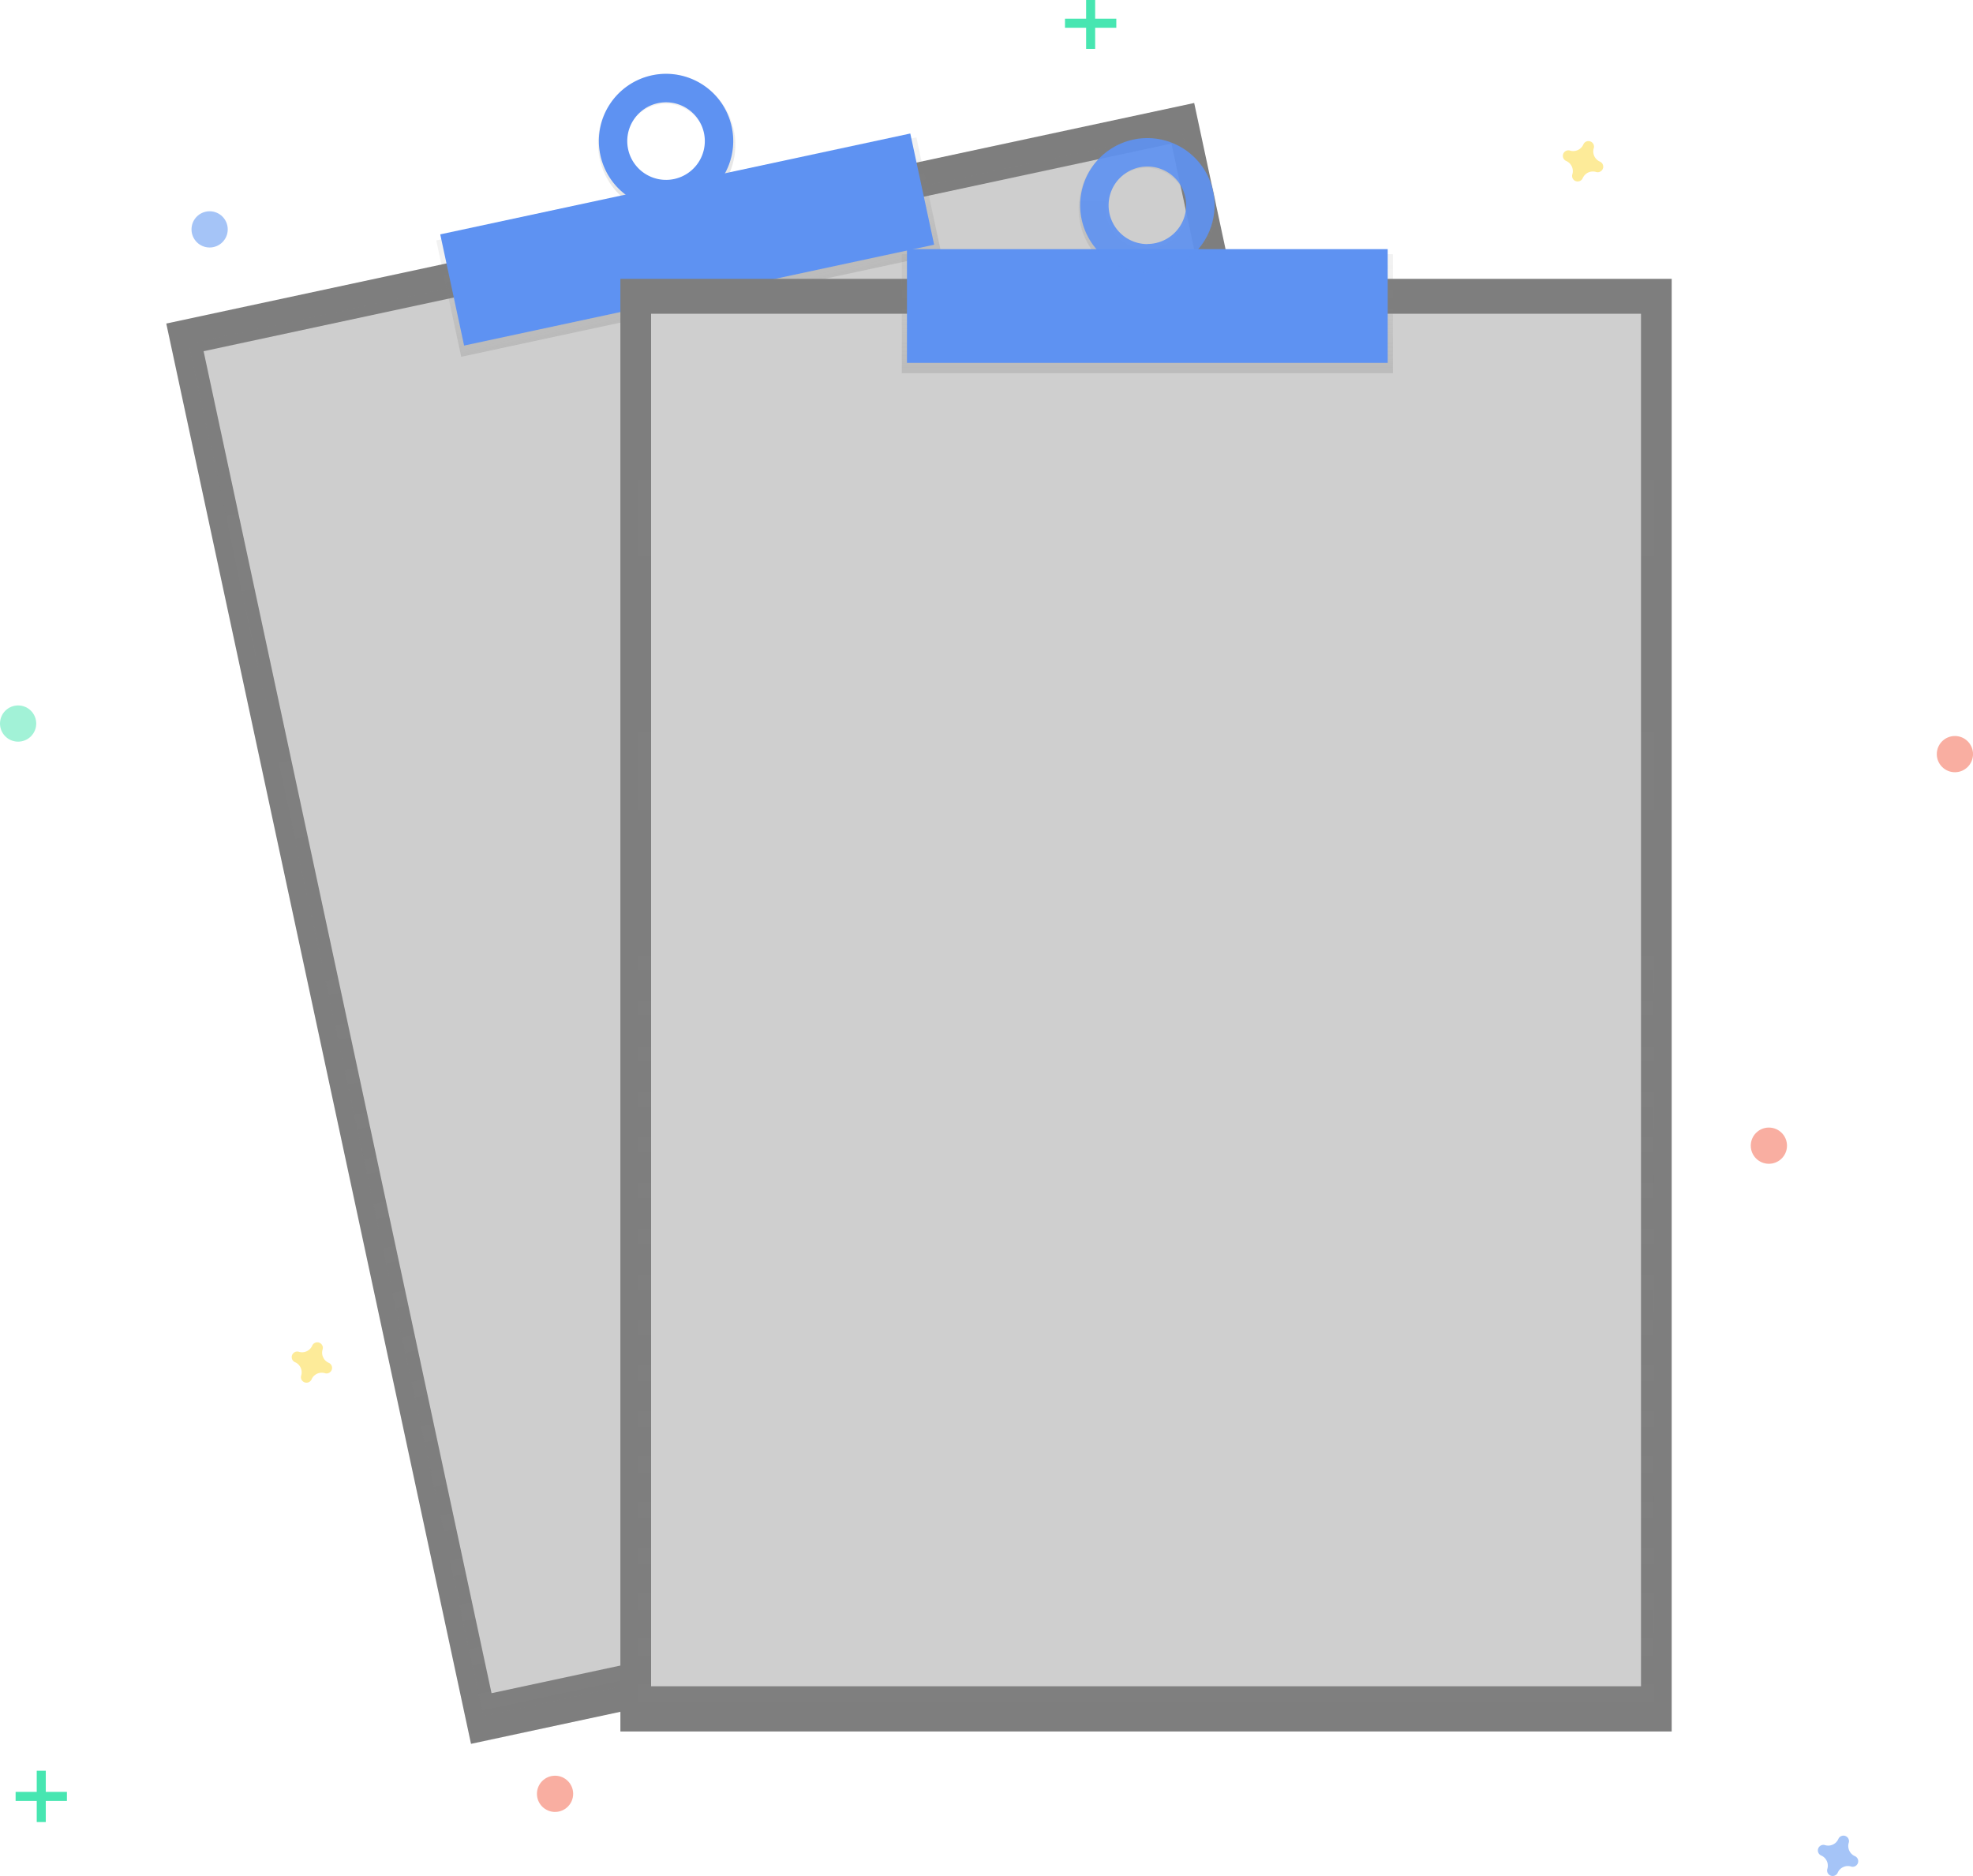 <?xml version="1.0" encoding="UTF-8" standalone="no"?>
<svg
   xmlns:dc="http://purl.org/dc/elements/1.1/"
   xmlns:cc="http://creativecommons.org/ns#"
   xmlns:rdf="http://www.w3.org/1999/02/22-rdf-syntax-ns#"
   xmlns:svg="http://www.w3.org/2000/svg"
   xmlns="http://www.w3.org/2000/svg"
   xmlns:xlink="http://www.w3.org/1999/xlink"
   id="f20e0c25-d928-42cc-98d1-13cc230663ea"
   data-name="Layer 1"
   width="820.16"
   height="779.81"
   viewBox="0 0 820.16 779.81"
   version="1.1">
  <defs
     id="defs14">
    <linearGradient
       id="07332201-7176-49c2-9908-6dc4a39c4716"
       x1="539.63"
       y1="734.6"
       x2="539.63"
       y2="151.19"
       gradientTransform="translate(-3.62,1.57)"
       gradientUnits="userSpaceOnUse">
      <stop
         offset="0"
         stop-color="gray"
         stop-opacity="0.25"
         id="stop2" />
      <stop
         offset="0.54"
         stop-color="gray"
         stop-opacity="0.12"
         id="stop4" />
      <stop
         offset="1"
         stop-color="gray"
         stop-opacity="0.1"
         id="stop6" />
    </linearGradient>
    <linearGradient
       id="0ee1ab3f-7ba2-4205-9d4a-9606ad702253"
       x1="540.17"
       y1="180.2"
       x2="540.17"
       y2="130.75"
       gradientTransform="translate(-281.753,5.018)"
       xlink:href="#07332201-7176-49c2-9908-6dc4a39c4716" />
    <linearGradient
       id="abca9755-bed1-4a97-b027-7f02ee3ffa09"
       x1="540.17"
       y1="140.86"
       x2="540.17"
       y2="82.43"
       gradientTransform="rotate(-12.11,164.506,1325.572)"
       xlink:href="#07332201-7176-49c2-9908-6dc4a39c4716" />
    <linearGradient
       gradientTransform="translate(0,-1)"
       id="2632d424-e666-4ee4-9508-a494957e14ab"
       x1="476.4"
       y1="710.53"
       x2="476.4"
       y2="127.12"
       xlink:href="#07332201-7176-49c2-9908-6dc4a39c4716" />
    <linearGradient
       id="97571ef7-1c83-4e06-b701-c2e47e77dca3"
       x1="476.94"
       y1="156.13"
       x2="476.94"
       y2="106.68"
       xlink:href="#07332201-7176-49c2-9908-6dc4a39c4716"
       gradientTransform="translate(0,-1)" />
    <linearGradient
       id="7d32e13e-a0c7-49c4-af0e-066a2f8cb76e"
       x1="666.86"
       y1="176.39"
       x2="666.86"
       y2="117.95"
       xlink:href="#07332201-7176-49c2-9908-6dc4a39c4716"
       gradientTransform="translate(-189.92,-60.59)" />
    <linearGradient
       xlink:href="#07332201-7176-49c2-9908-6dc4a39c4716"
       id="linearGradient888"
       gradientUnits="userSpaceOnUse"
       gradientTransform="translate(-281.753,5.017)"
       x1="539.63"
       y1="734.6"
       x2="539.63"
       y2="151.19" />
  </defs>
  <title
     id="title16">no data</title>
  <rect
     x="39.367"
     y="145.998"
     width="437.02"
     height="603.82"
     transform="rotate(-12.11)"
     id="rect18"
     style="fill:#7e7e7e;fill-opacity:1" />
  <rect
     style="fill:url(#linearGradient888)"
     id="rect20"
     transform="rotate(-12.11)"
     height="583.41"
     width="422.25"
     y="156.207"
     x="46.757" />
  <rect
     x="52.127"
     y="160.501"
     width="411.5"
     height="570.52"
     transform="rotate(-12.11)"
     id="rect24"
     style="fill:#d2d2d2;fill-opacity:0.961" />
  <rect
     x="156.347"
     y="135.768"
     width="204.14"
     height="49.45"
     transform="rotate(-12.11)"
     id="rect26"
     style="fill:url(#0ee1ab3f-7ba2-4205-9d4a-9606ad702253)" />
  <path
     d="m 271.01,31.31 c -15.41,3.31 -25.16,18.78 -21.77,34.55 3.39,15.77 18.62,25.89 34,22.58 15.38,-3.31 25.16,-18.78 21.77,-34.55 -3.39,-15.77 -18.59,-25.89 -34,-22.58 z m 9.67,45.1 a 16.86,16.86 0 1 1 12.56,-20 16.66,16.66 0 0 1 -12.56,20 z"
     id="path28"
     style="fill:url(#abca9755-bed1-4a97-b027-7f02ee3ffa09)" />
  <rect
     x="158.496"
     y="133.647"
     width="199.84"
     height="47.27"
     transform="rotate(-12.11)"
     id="rect30"
     style="fill:#5e92f2;fill-opacity:1" />
  <path
     d="m 271.01,31.31 a 27.93,27.93 0 1 0 33.17,21.45 27.93,27.93 0 0 0 -33.17,-21.45 z m 9.24,43.1 a 16.12,16.12 0 1 1 12.38,-19.14 16.12,16.12 0 0 1 -12.38,19.14 z"
     id="path32"
     style="fill:#5e92f2;fill-opacity:1" />
  <rect
     x="257.89"
     y="115.91"
     width="437.02"
     height="603.82"
     id="rect34"
     style="fill:#7e7e7e;fill-opacity:1" />
  <rect
     style="fill:url(#2632d424-e666-4ee4-9508-a494957e14ab)"
     id="rect36"
     height="583.41"
     width="422.25"
     y="126.12"
     x="265.28" />
  <rect
     x="270.65"
     y="130.42"
     width="411.5"
     height="570.52"
     id="rect40"
     style="fill:#d2d2d2;fill-opacity:0.959" />
  <rect
     x="374.87"
     y="105.68"
     width="204.14"
     height="49.45"
     id="rect42"
     style="fill:url(#97571ef7-1c83-4e06-b701-c2e47e77dca3)" />
  <path
     d="m 476.94,57.41 c -15.76,0 -28.54,13.08 -28.54,29.22 0,16.14 12.78,29.22 28.54,29.22 15.76,0 28.54,-13.08 28.54,-29.22 0,-16.14 -12.78,-29.22 -28.54,-29.22 z m 0,46.08 A 16.86,16.86 0 1 1 493.4,86.63 16.66,16.66 0 0 1 476.94,103.41 Z"
     id="path44"
     style="fill:url(#7d32e13e-a0c7-49c4-af0e-066a2f8cb76e)" />
  <rect
     x="377.02"
     y="103.56"
     width="199.84"
     height="47.27"
     id="rect46"
     style="fill:#5e92f2;fill-opacity:1" />
  <path
     d="m 476.94,57.41 a 27.93,27.93 0 1 0 27.93,27.93 27.93,27.93 0 0 0 -27.93,-27.93 z m 0,44.05 A 16.12,16.12 0 1 1 493.08,85.3 16.12,16.12 0 0 1 476.94,101.41 Z"
     id="path48"
     style="fill:#5e92f2;fill-opacity:0.904" />
  <rect
     style="fill:#47e6b1"
     id="rect50"
     height="21.33"
     width="3.76"
     y="736.05"
     x="15.27" />
  <rect
     style="fill:#47e6b1"
     id="rect52"
     transform="rotate(90)"
     height="21.33"
     width="3.76"
     y="-27.82"
     x="744.84" />
  <rect
     style="fill:#47e6b1"
     y="-1"
     id="rect56"
     height="21.33"
     width="3.76"
     x="451.49" />
  <rect
     style="fill:#47e6b1"
     id="rect58"
     transform="rotate(90)"
     height="21.33"
     width="3.76"
     y="-464.04"
     x="7.78" />
  <path
     d="m 771.08,771.56 a 4.61,4.61 0 0 1 -2.57,-5.57 2.22,2.22 0 0 0 0.1,-0.51 v 0 a 2.31,2.31 0 0 0 -4.15,-1.53 v 0 a 2.22,2.22 0 0 0 -0.26,0.45 4.61,4.61 0 0 1 -5.57,2.57 2.22,2.22 0 0 0 -0.51,-0.1 v 0 a 2.31,2.31 0 0 0 -1.53,4.15 v 0 a 2.22,2.22 0 0 0 0.45,0.26 4.61,4.61 0 0 1 2.57,5.57 2.22,2.22 0 0 0 -0.1,0.51 v 0 a 2.31,2.31 0 0 0 4.15,1.53 v 0 a 2.22,2.22 0 0 0 0.26,-0.45 4.61,4.61 0 0 1 5.57,-2.57 2.22,2.22 0 0 0 0.51,0.1 v 0 a 2.31,2.31 0 0 0 1.53,-4.15 v 0 a 2.22,2.22 0 0 0 -0.45,-0.26 z"
     id="path62"
     style="opacity:0.5;fill:#4d8af0" />
  <path
     d="m 136.67,566.5 a 4.61,4.61 0 0 1 -2.57,-5.57 2.22,2.22 0 0 0 0.1,-0.51 v 0 a 2.31,2.31 0 0 0 -4.15,-1.53 v 0 a 2.22,2.22 0 0 0 -0.26,0.45 4.61,4.61 0 0 1 -5.57,2.57 2.22,2.22 0 0 0 -0.51,-0.1 v 0 a 2.31,2.31 0 0 0 -1.53,4.15 v 0 a 2.22,2.22 0 0 0 0.45,0.26 4.61,4.61 0 0 1 2.57,5.57 2.22,2.22 0 0 0 -0.1,0.51 v 0 a 2.31,2.31 0 0 0 4.15,1.53 v 0 a 2.22,2.22 0 0 0 0.26,-0.45 4.61,4.61 0 0 1 5.57,-2.57 2.22,2.22 0 0 0 0.51,0.1 v 0 a 2.31,2.31 0 0 0 1.53,-4.15 v 0 a 2.22,2.22 0 0 0 -0.45,-0.26 z"
     id="path64"
     style="opacity:0.5;fill:#fdd835" />
  <path
     d="m 665.08,67.18 a 4.61,4.61 0 0 1 -2.57,-5.57 2.22,2.22 0 0 0 0.1,-0.51 v 0 a 2.31,2.31 0 0 0 -4.15,-1.53 v 0 a 2.22,2.22 0 0 0 -0.26,0.45 4.61,4.61 0 0 1 -5.57,2.57 2.22,2.22 0 0 0 -0.51,-0.1 v 0 a 2.31,2.31 0 0 0 -1.53,4.15 v 0 a 2.22,2.22 0 0 0 0.45,0.26 4.61,4.61 0 0 1 2.57,5.57 2.22,2.22 0 0 0 -0.1,0.51 v 0 a 2.31,2.31 0 0 0 4.15,1.53 v 0 a 2.22,2.22 0 0 0 0.26,-0.45 4.61,4.61 0 0 1 5.57,-2.57 2.22,2.22 0 0 0 0.51,0.1 v 0 a 2.31,2.31 0 0 0 1.53,-4.15 v 0 a 2.22,2.22 0 0 0 -0.45,-0.26 z"
     id="path66"
     style="opacity:0.5;fill:#fdd835" />
  <circle
     cx="812.64"
     cy="313.47"
     r="7.53"
     id="circle68"
     style="opacity:0.5;fill:#f55f44" />
  <circle
     cx="230.73"
     cy="745.65"
     r="7.53"
     id="circle70"
     style="opacity:0.5;fill:#f55f44" />
  <circle
     cx="735.31"
     cy="476.23"
     r="7.53"
     id="circle72"
     style="opacity:0.5;fill:#f55f44" />
  <circle
     cx="87.14"
     cy="95.35"
     r="7.53"
     id="circle74"
     style="opacity:0.5;fill:#4d8af0" />
  <circle
     cx="7.53"
     cy="300.76"
     r="7.53"
     id="circle76"
     style="opacity:0.5;fill:#47e6b1" />
</svg>
